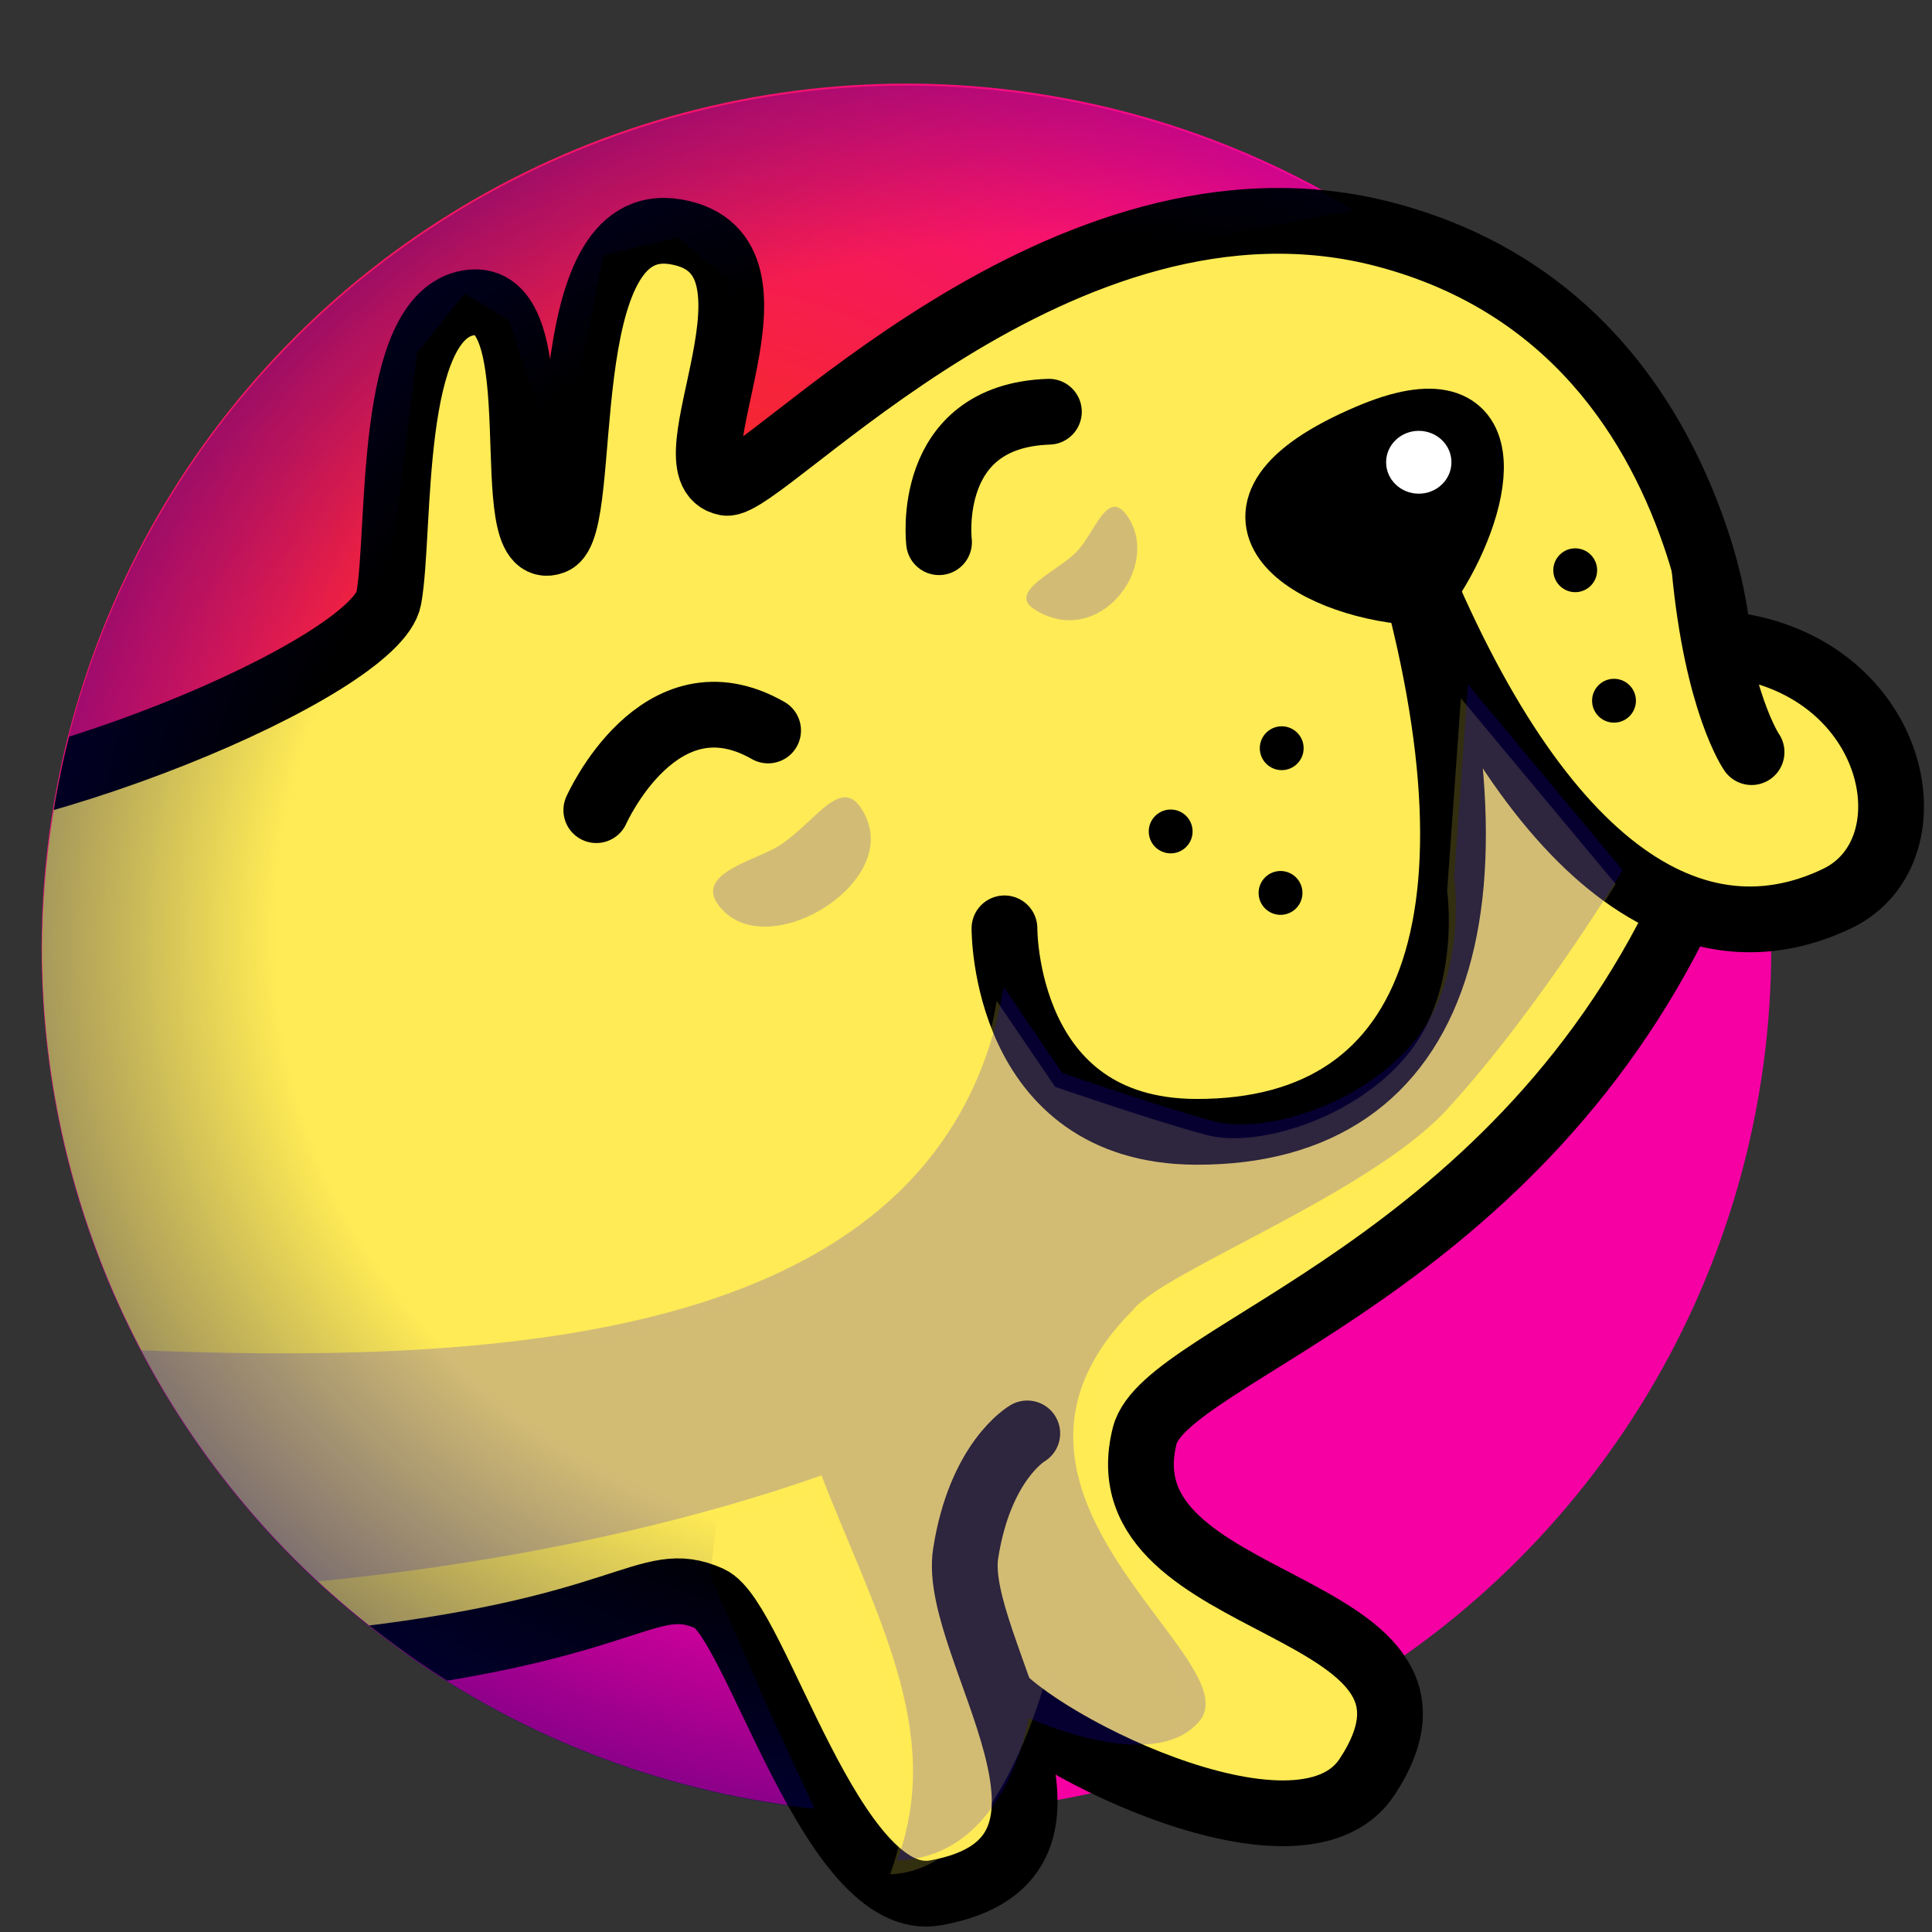 <?xml version="1.0" encoding="UTF-8" standalone="no"?>
<svg
   version="1.1"
   id="svg833"
   xml:space="preserve"
   width="512"
   height="512"
   viewBox="0 0 512 512"
   sodipodi:docname="icon.svg"
   inkscape:version="1.1.1 (3bf5ae0d25, 2021-09-20)"
   inkscape:export-filename="C:\Users\james\dev\tigyog\public\images\icon-512.png"
   inkscape:export-xdpi="96"
   inkscape:export-ydpi="96"
   xmlns:inkscape="http://www.inkscape.org/namespaces/inkscape"
   xmlns:sodipodi="http://sodipodi.sourceforge.net/DTD/sodipodi-0.dtd"
   xmlns:xlink="http://www.w3.org/1999/xlink"
   xmlns="http://www.w3.org/2000/svg"
   xmlns:svg="http://www.w3.org/2000/svg"
   xmlns:rdf="http://www.w3.org/1999/02/22-rdf-syntax-ns#"
   xmlns:cc="http://creativecommons.org/ns#"
   xmlns:dc="http://purl.org/dc/elements/1.1/"><rect x="0" y="0" width="512" height="512" fill="#333333" stroke="none"/><defs
     id="defs837"><linearGradient
       inkscape:collect="always"
       id="linearGradient1221"><stop
         style="stop-color:#020066;stop-opacity:0"
         offset="0"
         id="stop1217" /><stop
         style="stop-color:#020066;stop-opacity:0"
         offset="0.527"
         id="stop2151" /><stop
         style="stop-color:#020066;stop-opacity:1"
         offset="1"
         id="stop1219" /></linearGradient><linearGradient
       inkscape:collect="always"
       id="linearGradient10606-1"><stop
         style="stop-color:#f63700;stop-opacity:1"
         offset="0"
         id="stop10602" /><stop
         style="stop-color:#f600a4;stop-opacity:1"
         offset="1"
         id="stop10604" /></linearGradient><radialGradient
       inkscape:collect="always"
       xlink:href="#linearGradient10606-1"
       id="radialGradient12634"
       cx="144.799"
       cy="-455.96"
       fx="144.799"
       fy="-455.96"
       r="193.552"
       gradientTransform="matrix(0.992,0,0,0.992,-210.437,-282.899)"
       gradientUnits="userSpaceOnUse" /><clipPath
       clipPathUnits="userSpaceOnUse"
       id="clipPath109"><circle
         style="fill:#000000;stroke-width:8.19;stroke-linecap:round;stroke-linejoin:round"
         id="circle111"
         cx="-19.677"
         cy="-679.931"
         r="187.905" /></clipPath><clipPath
       clipPathUnits="userSpaceOnUse"
       id="clipPath346"><path
         id="path348"
         style="fill:#000000;stroke-width:7.49;stroke-linecap:round;stroke-linejoin:round"
         d="M -75.796,916.049 -87.317,845.48 A 171.847,171.847 0 0 1 -203.31,683.216 171.847,171.847 0 0 1 -83.038,519.62 l 13.125,-51.218 70,-7.059 190.588,93.53 80.588,270 z" /></clipPath><radialGradient
       inkscape:collect="always"
       xlink:href="#linearGradient1221"
       id="radialGradient1223"
       cx="-9.111"
       cy="-693.217"
       fx="-9.111"
       fy="-693.217"
       r="175.592"
       gradientTransform="matrix(2.092,-0.446,0.393,1.84,561.237,1509.75)"
       gradientUnits="userSpaceOnUse" /></defs><sodipodi:namedview
     pagecolor="#ffffff"
     bordercolor="#666666"
     borderopacity="1"
     objecttolerance="10"
     gridtolerance="10"
     guidetolerance="10"
     inkscape:pageopacity="0"
     inkscape:pageshadow="2"
     inkscape:window-width="1932"
     inkscape:window-height="1419"
     id="namedview835"
     showgrid="false"
     inkscape:zoom="1.275"
     inkscape:cx="38.039216"
     inkscape:cy="139.21569"
     inkscape:window-x="266"
     inkscape:window-y="266"
     inkscape:window-maximized="0"
     inkscape:current-layer="g12828"
     inkscape:object-nodes="false"
     inkscape:snap-nodes="false"
     inkscape:pagecheckerboard="0"
     width="512px" /><g
     id="g841"
     inkscape:groupmode="layer"
     inkscape:label="Dog"
     transform="matrix(1.333,0,0,-1.333,0,792)"><g
       id="g845"
       transform="matrix(0.317,0,0,-0.317,0,594)"
       style="opacity:0.494"><g
         id="g847" /></g><g
       id="g12828"
       transform="translate(211.677,-277.931)"
       style="stroke:#000000;stroke-width:11.25;stroke-linecap:round;stroke-linejoin:round;stroke-miterlimit:4;stroke-dasharray:none;stroke-opacity:1;fill:#ffeb55;fill-opacity:1"><rect
         style="fill:url(#radialGradient12634);fill-opacity:1;stroke:none;stroke-width:2.984;stroke-linecap:round;stroke-linejoin:round;stroke-miterlimit:4;stroke-dasharray:none;stroke-opacity:1"
         id="rect12536"
         width="384"
         height="384"
         x="-211.677"
         y="-871.931"
         transform="matrix(0.915,0,0,-0.915,-13.468,61.392)"
         clip-path="url(#clipPath109)" /><g
         id="g215"
         clip-path="url(#clipPath346)"><path
           style="fill:#ffeb55;fill-opacity:1;stroke:#000000;stroke-width:13.074;stroke-linecap:round;stroke-linejoin:round;stroke-miterlimit:4;stroke-dasharray:none;stroke-opacity:1"
           d="m -15.018,537.688 c 5.889,-10.595 61.565,-39.469 75.119,-18.883 23.724,36.031 -53.279,31.833 -44.203,67.842 4.18,16.584 74.785,32.926 108.974,109.3 l -20.219,56.766 -254.217,-107.981 z"
           id="path889"
           sodipodi:nodetypes="csscccc" /><path
           style="fill:#ffeb55;fill-opacity:1;stroke:#000000;stroke-width:13.074;stroke-linecap:round;stroke-linejoin:round;stroke-miterlimit:4;stroke-dasharray:none;stroke-opacity:1"
           d="m 129.711,724.38 c 0,0 3.336,17.448 -3.79,39.3 -7.882,24.171 -25.009,51.954 -62.19,61.762 -64.315,16.965 -123.727,-50.696 -131.05,-49.34 -12.604,2.334 15.246,45.543 -9.975,49.882 -25.222,4.339 -16.738,-58.53 -24.408,-61.563 -11.662,-4.61 1.056,50.437 -16.815,47.46 -16.222,-2.702 -13.424,-45.058 -15.857,-58.706 -2.433,-13.648 -73.432,-44 -114.124,-43.376 -92.676,1.422 -69.376,-144.222 -18.367,-168.578 24.281,-11.594 37.233,-8.55 121.227,0.271 59.393,6.238 62.412,18.444 75.048,12.767 9.242,-4.152 24.271,-62.203 44.916,-58.491 37.656,6.772 3.1,48.902 5.972,67.429 2.872,18.527 12.257,23.91 12.257,23.91"
           id="path889-3"
           sodipodi:nodetypes="csssssssssssszc" /><path
           style="fill:#ffeb55;fill-opacity:1;stroke:#000000;stroke-width:13.074;stroke-linecap:round;stroke-linejoin:round;stroke-miterlimit:4;stroke-dasharray:none;stroke-opacity:1"
           d="m 130.509,744.103 c 34.985,-3.254 43.018,-41.12 23.042,-50.671 -29.615,-14.16 -61.806,7.377 -87.55,75.332 23.866,-76.615 9.081,-121.846 -39.864,-121.701 -38.428,0.114 -38.121,40.456 -38.121,40.456"
           id="path883"
           sodipodi:nodetypes="cscsc" /><path
           style="fill:#000000;fill-opacity:1;stroke:#000000;stroke-width:13.074;stroke-linecap:round;stroke-linejoin:round;stroke-miterlimit:4;stroke-dasharray:none;stroke-opacity:1"
           d="m 73.202,757.602 c 9.552,15.191 14.424,39.195 -12.731,27.61 -35.034,-14.946 -11.723,-29.352 8.686,-30.857"
           id="path885"
           sodipodi:nodetypes="csc" /><path
           style="fill:#ffeb55;fill-opacity:1;stroke:#000000;stroke-width:13.074;stroke-linecap:round;stroke-linejoin:round;stroke-miterlimit:4;stroke-dasharray:none;stroke-opacity:1"
           d="M -58.972,726.855 C -80.607,739.233 -93.127,711.016 -93.127,711.016"
           id="path3162"
           sodipodi:nodetypes="cc" /><path
           style="fill:#ffeb55;fill-opacity:1;stroke:#000000;stroke-width:13.074;stroke-linecap:round;stroke-linejoin:round;stroke-miterlimit:4;stroke-dasharray:none;stroke-opacity:1"
           d="M -3.149,790.225 C -28.03,789.413 -24.991,764.287 -24.991,764.287"
           id="path3164"
           sodipodi:nodetypes="cc" /><path
           style="fill:#ffeb55;fill-opacity:1;stroke:#000000;stroke-width:13.074;stroke-linecap:round;stroke-linejoin:round;stroke-miterlimit:4;stroke-dasharray:none;stroke-opacity:1"
           d="m 136.549,722.55 c 0,0 -6.842,9.773 -9.369,36.646"
           id="path21630"
           sodipodi:nodetypes="cc" /><path
           style="opacity:0.196;mix-blend-mode:darken;fill:#ffeb55;fill-opacity:1;stroke:none;stroke-width:0.872px;stroke-linecap:butt;stroke-linejoin:miter;stroke-opacity:1"
           d="m -49.758,576.029 c 10.502,-27.175 24.544,-50.885 15.039,-76.564 21.875,0.684 31.446,40.675 31.446,40.675 0,0 18.557,-22.455 26.319,-10.596 6.209,9.486 -30.786,52.846 -10.938,79.298 5.941,7.688 47.125,23.137 62.55,39.991 18.457,20.166 34.864,47.511 34.864,47.511 l -30.762,36.915 -2.734,-38.282 c 0,0 2.734,-19.141 -7.52,-32.13 -10.254,-12.989 -30.079,-19.141 -40.333,-16.407 -10.254,2.734 -30.079,9.57 -30.079,9.57 l -11.621,17.09 C -35.336,544.281 -306.12,634.901 -305.427,592.435 c 0.797,-48.83 158.451,-50.827 255.669,-16.407 z"
           id="path26263"
           sodipodi:nodetypes="cccscscccssccsc" /><path
           style="opacity:0.2;mix-blend-mode:multiply;fill:#2100f6;fill-opacity:1;stroke:none;stroke-width:0.872px;stroke-linecap:butt;stroke-linejoin:miter;stroke-miterlimit:4;stroke-dasharray:none;stroke-opacity:1"
           d="m -48.358,578.768 c 10.502,-27.175 24.544,-50.885 15.039,-76.564 21.875,0.684 26.152,28.322 26.152,28.322 0,0 24.907,-11.497 33.966,-0.596 10.327,12.427 -49.61,45.199 -13.291,81.651 5.941,7.688 47.125,23.137 62.55,39.991 18.457,20.166 34.864,47.511 34.864,47.511 l -30.762,36.915 -2.734,-38.282 c 0,0 2.734,-19.141 -7.52,-32.13 -10.254,-12.989 -30.079,-19.141 -40.333,-16.407 -10.254,2.734 -30.079,9.571 -30.079,9.571 L -12.127,675.841 C -33.936,547.021 -304.72,637.641 -304.027,595.175 c 0.797,-48.83 158.451,-50.827 255.669,-16.407 z"
           id="path26263-0"
           sodipodi:nodetypes="cccscscccssccsc" /><path
           style="opacity:0.2;mix-blend-mode:multiply;fill:#2100f6;fill-opacity:1;stroke:none;stroke-width:0.872px;stroke-linecap:butt;stroke-linejoin:miter;stroke-miterlimit:4;stroke-dasharray:none;stroke-opacity:1"
           d="m -39.521,709.658 c 6.387,-13.884 -20.747,-29.726 -29.469,-17.318 -4.349,6.186 7.795,8.747 12.252,11.632 7.669,4.963 12.829,15.223 17.217,5.686 z"
           id="path27685"
           sodipodi:nodetypes="ssss" /><path
           style="opacity:0.2;mix-blend-mode:multiply;fill:#2100f6;fill-opacity:1;stroke:none;stroke-width:0.872px;stroke-linecap:butt;stroke-linejoin:miter;stroke-miterlimit:4;stroke-dasharray:none;stroke-opacity:1"
           d="m 12.453,769.486 c 6.955,-10.072 -5.771,-26.711 -18.531,-18.514 -5.374,3.452 4.582,7.521 8.322,11.29 3.738,3.767 6.236,12.978 10.21,7.224 z"
           id="path28929"
           sodipodi:nodetypes="ssss" /><ellipse
           style="fill:#ffffff;fill-opacity:1;stroke:none;stroke-width:7.585;stroke-linecap:round;stroke-linejoin:round;stroke-miterlimit:4;stroke-dasharray:none;stroke-opacity:1"
           id="path29311"
           cx="70.386"
           cy="-780.179"
           transform="scale(1,-1)"
           rx="6.494"
           ry="6.246" /><circle
           style="fill:#000000;fill-opacity:1;stroke:none;stroke-width:5.811;stroke-linecap:round;stroke-linejoin:round;stroke-miterlimit:4;stroke-dasharray:none;stroke-opacity:1"
           id="circle32639"
           cx="101.488"
           cy="-758.709"
           transform="scale(1,-1)"
           r="4.358" /><circle
           style="fill:#000000;fill-opacity:1;stroke:none;stroke-width:5.811;stroke-linecap:round;stroke-linejoin:round;stroke-miterlimit:4;stroke-dasharray:none;stroke-opacity:1"
           id="circle33041"
           cx="109.199"
           cy="-732.771"
           transform="scale(1,-1)"
           r="4.358" /><circle
           style="fill:#000000;fill-opacity:1;stroke:none;stroke-width:5.811;stroke-linecap:round;stroke-linejoin:round;stroke-miterlimit:4;stroke-dasharray:none;stroke-opacity:1"
           id="circle33045"
           cx="43.138"
           cy="-723.329"
           transform="scale(1,-1)"
           r="4.358" /><circle
           style="fill:#000000;fill-opacity:1;stroke:none;stroke-width:5.811;stroke-linecap:round;stroke-linejoin:round;stroke-miterlimit:4;stroke-dasharray:none;stroke-opacity:1"
           id="circle33047"
           cx="42.903"
           cy="-694.559"
           transform="scale(1,-1)"
           r="4.358" /><circle
           style="fill:#000000;fill-opacity:1;stroke:none;stroke-width:5.811;stroke-linecap:round;stroke-linejoin:round;stroke-miterlimit:4;stroke-dasharray:none;stroke-opacity:1"
           id="circle33049"
           cx="21.062"
           cy="-706.781"
           transform="scale(1,-1)"
           r="4.358" /></g><path
         id="circle343"
         style="fill:url(#radialGradient1223);fill-opacity:1;stroke:none;stroke-width:9.987;stroke-linecap:round;stroke-linejoin:round"
         d="M 240.285 22.49 A 229.129 229.129 0 0 0 11.156 251.619 A 229.129 229.129 0 0 0 215.932 479.275 L 203.922 453.334 L 188.234 417.256 L 194.51 367.059 L 101.961 163.137 L 110.588 93.334 L 123.137 77.646 L 134.902 84.705 L 148.234 125.49 L 160 67.451 L 179.607 62.744 L 193.725 74.51 C 193.725 74.51 190.589 101.176 189.805 106.666 C 189.02 112.156 191.373 127.059 191.373 127.059 L 287.059 69.02 L 358.844 55.586 A 229.129 229.129 0 0 0 240.285 22.49 z "
         transform="matrix(0.75,0,0,-0.75,-211.677,871.931)" /></g></g></svg>
